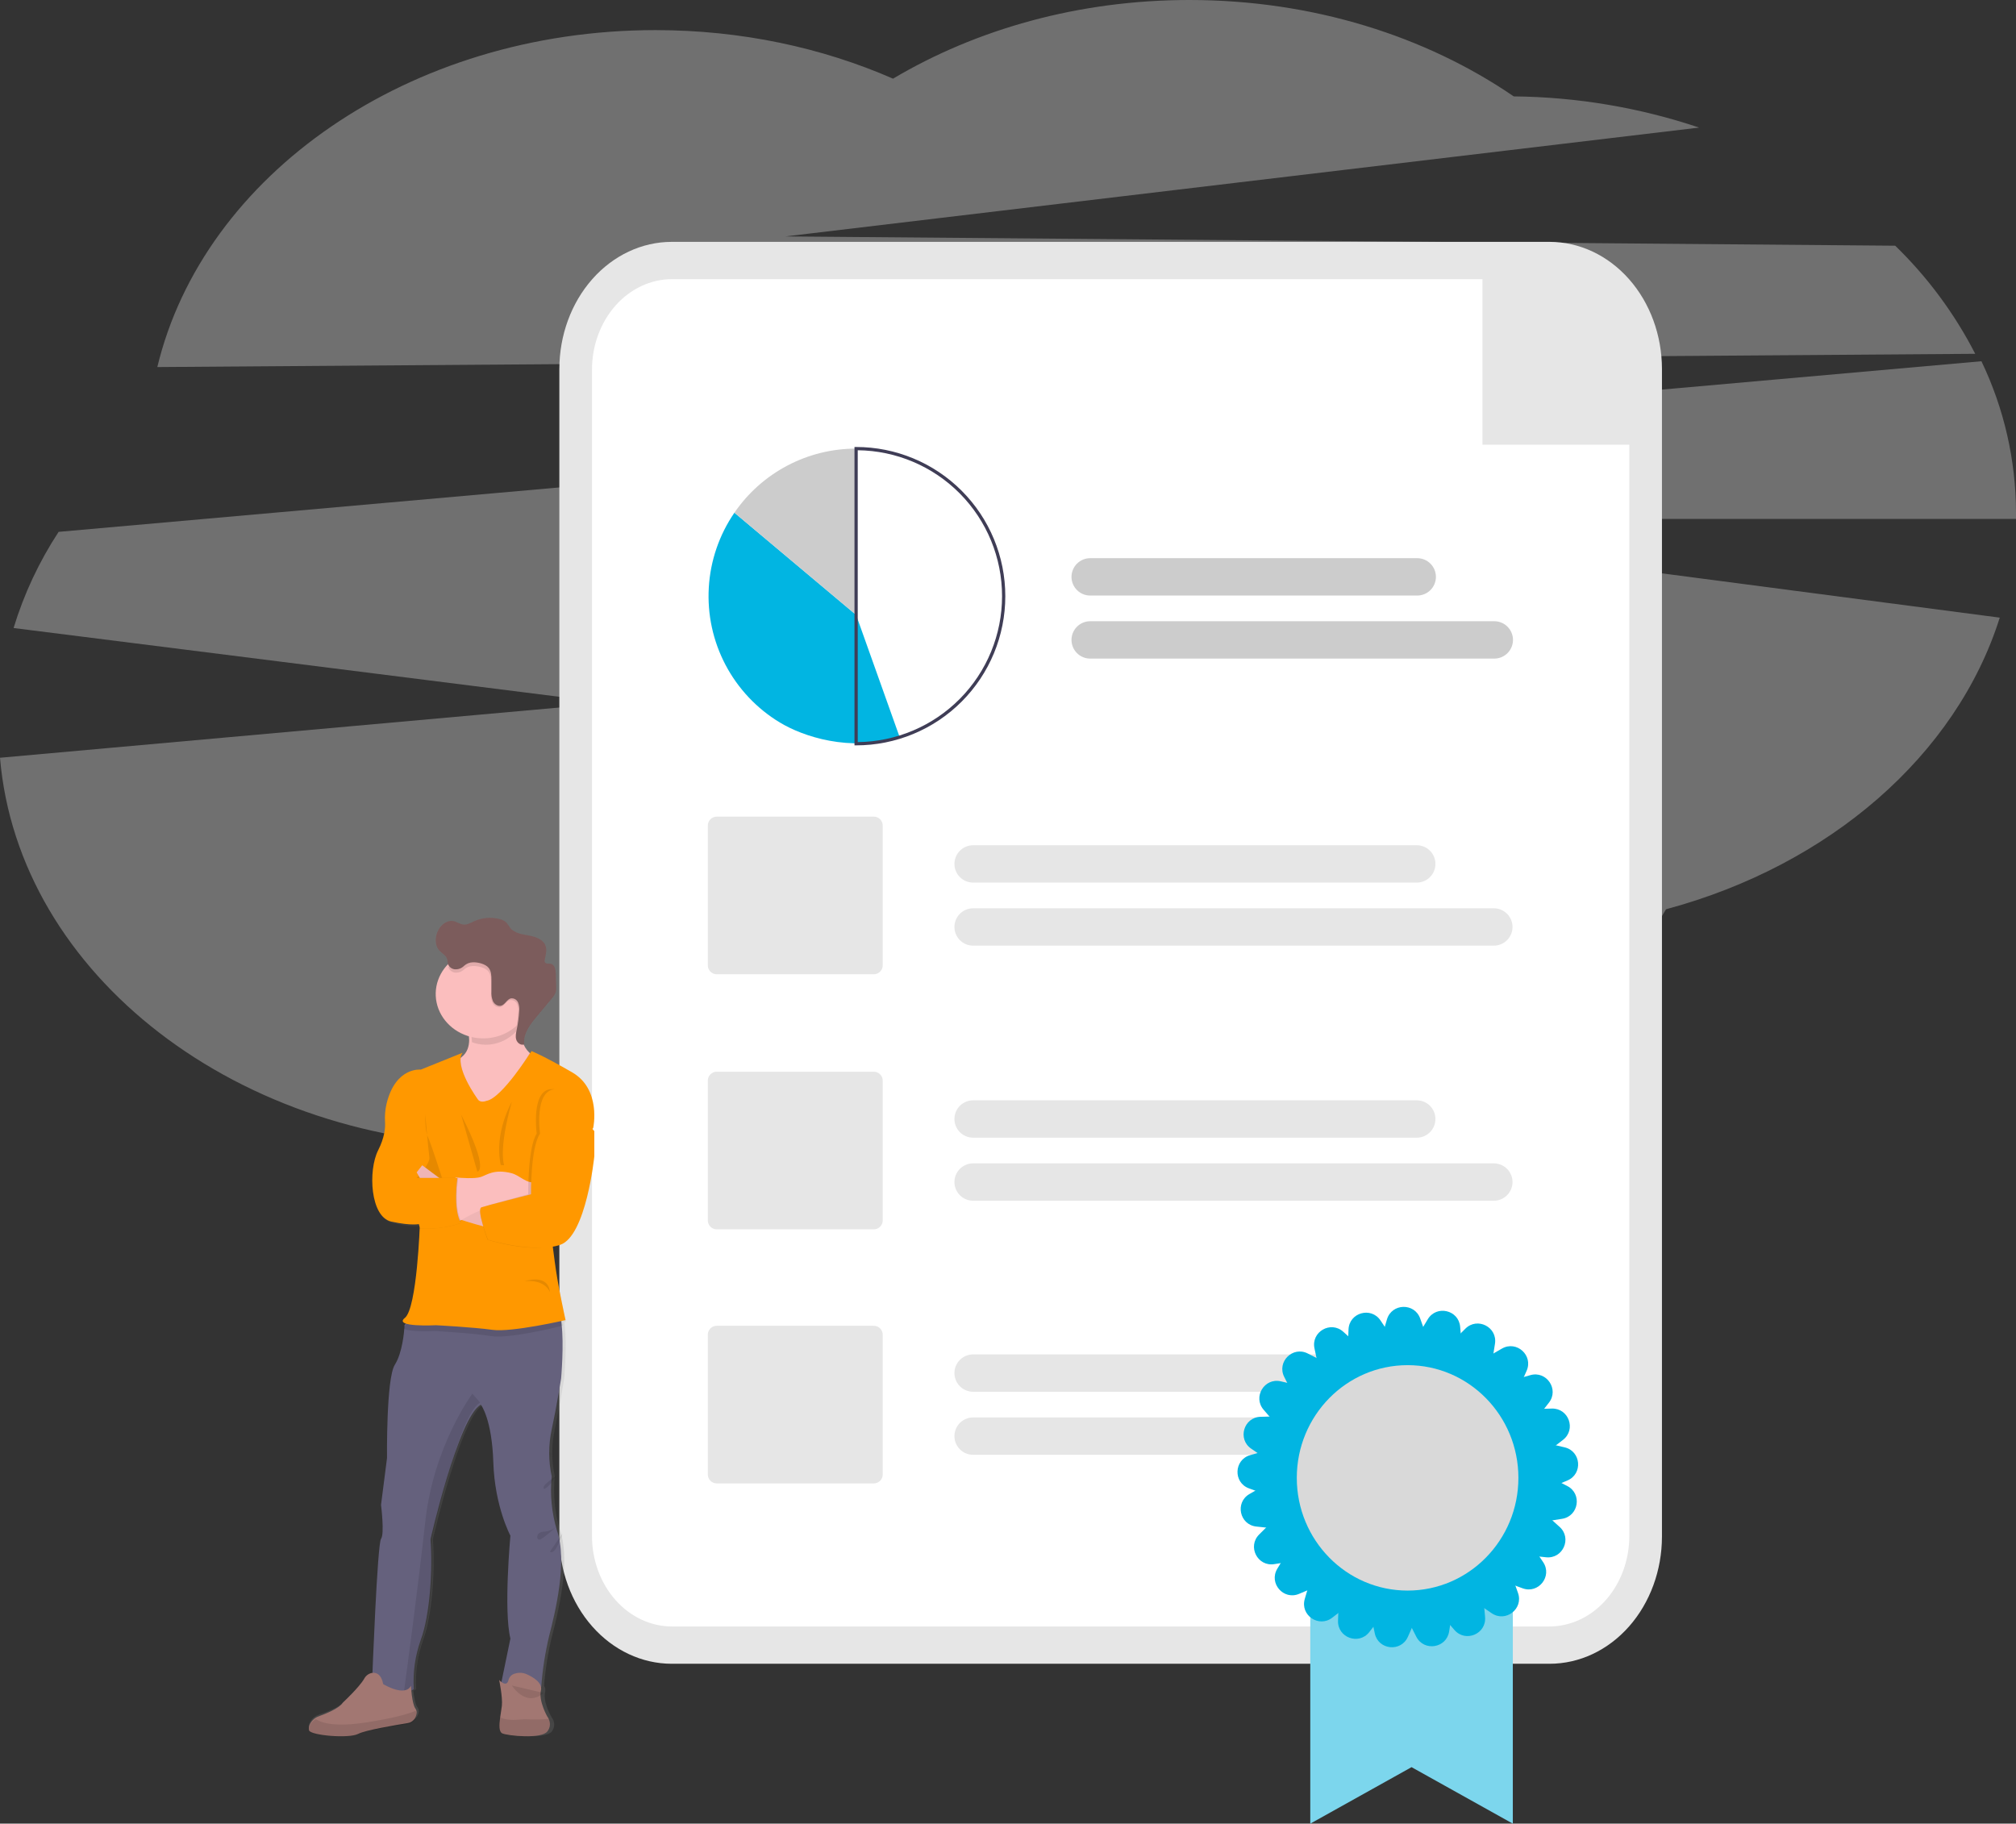 <svg width="346" height="313" viewBox="0 0 346 313" fill="none" xmlns="http://www.w3.org/2000/svg">
<rect x="0" y="0" width="346" height="313" fill="#333333" stroke="none"/>
<path opacity="0.3" d="M339 60.726C335.463 53.831 330.824 47.563 325.269 42.171L134.795 40.579L291.619 21.898C281.358 18.454 270.621 16.647 259.8 16.545C244.704 6.204 225.3 0 204.135 0C185.144 0 167.584 5.006 153.268 13.5C141.102 8.183 127.233 5.169 112.497 5.169C70.176 5.169 34.912 30.029 27 63L339 60.726Z" fill="white"/>
<path opacity="0.3" d="M346 88.001C345.986 79 343.96 70.116 340.066 62L10.062 91.284C6.712 96.39 4.109 101.948 2.33 107.79L104.523 120.668L0 130.056C3.145 167.244 40.856 196.608 86.922 196.608C110.111 196.608 131.18 189.168 146.793 177.034C162.454 189.398 183.726 197 207.165 197C241.94 197 271.956 180.26 285.933 156.06C313.975 148.533 335.757 129.642 343.213 106.008L213.978 89.064H346C346 88.708 346 88.356 346 88.001Z" fill="white"/>
<path d="M265.966 41.512H115.271C110.162 41.519 105.264 43.82 101.651 47.912C98.038 52.004 96.006 57.551 96 63.338V263.735C96.006 269.521 98.038 275.069 101.651 279.16C105.264 283.252 110.162 285.553 115.271 285.56H265.966C271.075 285.553 275.973 283.252 279.586 279.16C283.199 275.069 285.231 269.521 285.237 263.735V63.338C285.231 57.551 283.199 52.004 279.586 47.912C275.973 43.82 271.075 41.519 265.966 41.512Z" fill="#E6E6E6"/>
<path d="M265.921 47.913H115.316C111.68 47.918 108.194 49.555 105.623 52.466C103.051 55.377 101.605 59.323 101.601 63.44V263.632C101.605 267.749 103.051 271.695 105.623 274.606C108.194 277.517 111.68 279.154 115.316 279.159H265.921C269.557 279.154 273.043 277.517 275.614 274.606C278.186 271.695 279.632 267.749 279.636 263.632V63.44C279.632 59.323 278.186 55.377 275.614 52.466C273.043 49.555 269.557 47.918 265.921 47.913Z" fill="white"/>
<path d="M126.046 87.997C123.437 91.801 121.916 96.245 121.648 100.85C121.38 105.455 122.374 110.045 124.523 114.126C126.673 118.207 129.896 121.624 133.845 124.007C137.794 126.391 145.81 129.129 154.411 126.529L146.932 105.541L126.046 87.997Z" fill="#01B5E2"/>
<path d="M146.932 76.997C142.818 76.995 138.767 77.995 135.127 79.912C131.488 81.829 128.371 84.604 126.046 87.997L146.932 105.541V76.997Z" fill="#CCCCCC"/>
<path d="M146.932 127.929H146.653V76.719H146.932C153.723 76.719 160.235 79.417 165.037 84.219C169.839 89.02 172.537 95.533 172.537 102.324C172.537 109.115 169.839 115.628 165.037 120.429C160.235 125.231 153.723 127.929 146.932 127.929ZM147.21 77.277V127.371C153.805 127.298 160.104 124.626 164.742 119.937C169.379 115.248 171.98 108.919 171.98 102.324C171.98 95.729 169.379 89.4 164.742 84.711C160.104 80.022 153.805 77.35 147.21 77.277Z" fill="#3F3D56"/>
<path d="M243.152 151.485H167.016C166.595 151.485 166.178 151.402 165.788 151.242C165.399 151.081 165.045 150.845 164.747 150.547C164.449 150.249 164.212 149.895 164.051 149.506C163.889 149.117 163.806 148.7 163.806 148.278C163.806 147.857 163.889 147.44 164.051 147.05C164.212 146.661 164.449 146.308 164.747 146.01C165.045 145.712 165.399 145.476 165.788 145.315C166.178 145.154 166.595 145.072 167.016 145.072H243.152C244.002 145.072 244.818 145.41 245.419 146.011C246.02 146.612 246.358 147.428 246.358 148.278C246.358 149.129 246.02 149.944 245.419 150.545C244.818 151.147 244.002 151.485 243.152 151.485Z" fill="#E6E6E6"/>
<path d="M256.378 162.306H167.016C166.595 162.306 166.178 162.224 165.788 162.063C165.399 161.902 165.045 161.666 164.747 161.368C164.449 161.07 164.212 160.717 164.051 160.327C163.889 159.938 163.806 159.521 163.806 159.099C163.806 158.678 163.889 158.261 164.051 157.872C164.212 157.482 164.449 157.129 164.747 156.831C165.045 156.533 165.399 156.297 165.788 156.136C166.178 155.975 166.595 155.893 167.016 155.893H256.378C256.799 155.893 257.216 155.975 257.606 156.136C257.995 156.297 258.349 156.533 258.647 156.831C258.945 157.129 259.182 157.482 259.343 157.872C259.505 158.261 259.588 158.678 259.588 159.099C259.588 159.521 259.505 159.938 259.343 160.327C259.182 160.717 258.945 161.07 258.647 161.368C258.349 161.666 257.995 161.902 257.606 162.063C257.216 162.224 256.799 162.306 256.378 162.306Z" fill="#E6E6E6"/>
<path d="M149.962 167.218H123.018C122.61 167.218 122.219 167.056 121.931 166.767C121.643 166.479 121.481 166.088 121.48 165.681V141.697C121.481 141.289 121.643 140.899 121.931 140.61C122.219 140.322 122.61 140.16 123.018 140.16H149.962C150.369 140.16 150.76 140.322 151.048 140.61C151.336 140.899 151.499 141.289 151.499 141.697V165.681C151.499 166.088 151.336 166.479 151.048 166.767C150.76 167.056 150.369 167.218 149.962 167.218Z" fill="#E6E6E6"/>
<path d="M243.152 195.265H167.016C166.595 195.266 166.178 195.183 165.788 195.022C165.399 194.861 165.045 194.625 164.747 194.327C164.449 194.029 164.212 193.676 164.051 193.287C163.889 192.897 163.806 192.48 163.806 192.059C163.806 191.637 163.889 191.22 164.051 190.831C164.212 190.442 164.449 190.088 164.747 189.79C165.045 189.493 165.399 189.256 165.788 189.096C166.178 188.935 166.595 188.852 167.016 188.852H243.152C244.002 188.852 244.818 189.19 245.419 189.792C246.02 190.393 246.358 191.208 246.358 192.059C246.358 192.909 246.02 193.725 245.419 194.326C244.818 194.927 244.002 195.265 243.152 195.265Z" fill="#E6E6E6"/>
<path d="M256.378 206.086H167.016C166.595 206.087 166.178 206.004 165.788 205.843C165.399 205.682 165.045 205.446 164.747 205.148C164.449 204.851 164.212 204.497 164.051 204.108C163.889 203.718 163.806 203.301 163.806 202.88C163.806 202.459 163.889 202.041 164.051 201.652C164.212 201.263 164.449 200.909 164.747 200.611C165.045 200.314 165.399 200.078 165.788 199.917C166.178 199.756 166.595 199.673 167.016 199.674H256.378C256.799 199.673 257.216 199.756 257.606 199.917C257.995 200.078 258.349 200.314 258.647 200.611C258.945 200.909 259.182 201.263 259.343 201.652C259.505 202.041 259.588 202.459 259.588 202.88C259.588 203.301 259.505 203.718 259.343 204.108C259.182 204.497 258.945 204.851 258.647 205.148C258.349 205.446 257.995 205.682 257.606 205.843C257.216 206.004 256.799 206.087 256.378 206.086Z" fill="#E6E6E6"/>
<path d="M149.962 210.998H123.018C122.61 210.998 122.219 210.836 121.931 210.548C121.643 210.259 121.481 209.869 121.48 209.461V185.477C121.481 185.07 121.643 184.679 121.931 184.391C122.219 184.103 122.61 183.941 123.018 183.94H149.962C150.369 183.941 150.76 184.103 151.048 184.391C151.336 184.679 151.499 185.07 151.499 185.477V209.461C151.499 209.869 151.336 210.259 151.048 210.548C150.76 210.836 150.369 210.998 149.962 210.998Z" fill="#E6E6E6"/>
<path d="M243.152 238.874H167.016C166.595 238.874 166.178 238.791 165.788 238.63C165.399 238.47 165.045 238.233 164.747 237.936C164.449 237.638 164.212 237.284 164.051 236.895C163.889 236.506 163.806 236.089 163.806 235.667C163.806 235.246 163.889 234.829 164.051 234.439C164.212 234.05 164.449 233.697 164.747 233.399C165.045 233.101 165.399 232.865 165.788 232.704C166.178 232.543 166.595 232.46 167.016 232.461H243.152C244.002 232.461 244.818 232.799 245.419 233.4C246.02 234.001 246.358 234.817 246.358 235.667C246.358 236.518 246.02 237.333 245.419 237.934C244.818 238.536 244.002 238.874 243.152 238.874Z" fill="#E6E6E6"/>
<path d="M256.378 249.695H167.016C166.595 249.695 166.178 249.613 165.788 249.452C165.399 249.291 165.045 249.055 164.747 248.757C164.449 248.459 164.212 248.105 164.051 247.716C163.889 247.327 163.806 246.91 163.806 246.488C163.806 246.067 163.889 245.65 164.051 245.261C164.212 244.871 164.449 244.518 164.747 244.22C165.045 243.922 165.399 243.686 165.788 243.525C166.178 243.364 166.595 243.282 167.016 243.282H256.378C256.799 243.282 257.216 243.364 257.606 243.525C257.995 243.686 258.349 243.922 258.647 244.22C258.945 244.518 259.182 244.871 259.343 245.261C259.505 245.65 259.588 246.067 259.588 246.488C259.588 246.91 259.505 247.327 259.343 247.716C259.182 248.105 258.945 248.459 258.647 248.757C258.349 249.055 257.995 249.291 257.606 249.452C257.216 249.613 256.799 249.695 256.378 249.695Z" fill="#E6E6E6"/>
<path d="M149.962 254.607H123.018C122.61 254.607 122.219 254.445 121.931 254.156C121.643 253.868 121.481 253.477 121.48 253.07V229.086C121.481 228.678 121.643 228.288 121.931 227.999C122.219 227.711 122.61 227.549 123.018 227.549H149.962C150.369 227.549 150.76 227.711 151.048 227.999C151.336 228.288 151.499 228.678 151.499 229.086V253.07C151.499 253.477 151.336 253.868 151.048 254.156C150.76 254.445 150.369 254.607 149.962 254.607Z" fill="#E6E6E6"/>
<path d="M243.236 102.216H187.105C186.254 102.216 185.439 101.878 184.838 101.277C184.236 100.675 183.898 99.86 183.898 99.01C183.898 98.159 184.236 97.344 184.838 96.742C185.439 96.141 186.254 95.803 187.105 95.803H243.236C244.087 95.803 244.902 96.141 245.504 96.742C246.105 97.344 246.443 98.159 246.443 99.01C246.443 99.86 246.105 100.675 245.504 101.277C244.902 101.878 244.087 102.216 243.236 102.216Z" fill="#CCCCCC"/>
<path d="M256.462 113.037H187.105C186.684 113.037 186.267 112.954 185.878 112.793C185.489 112.632 185.135 112.396 184.838 112.098C184.54 111.8 184.304 111.447 184.143 111.058C183.981 110.669 183.898 110.252 183.898 109.831C183.898 109.41 183.981 108.993 184.143 108.604C184.304 108.215 184.54 107.861 184.838 107.564C185.135 107.266 185.489 107.03 185.878 106.869C186.267 106.707 186.684 106.624 187.105 106.624H256.462C257.313 106.624 258.128 106.962 258.729 107.564C259.331 108.165 259.669 108.98 259.669 109.831C259.669 110.681 259.331 111.497 258.729 112.098C258.128 112.699 257.313 113.037 256.462 113.037Z" fill="#CCCCCC"/>
<path d="M254.431 76.319V46.913H272.435L282.437 55.115V76.319H254.431Z" fill="#E6E6E6"/>
<path d="M224.879 275.429H259.641V313L242.26 303.304L224.879 313V275.429Z" fill="#7CD6ED"/>
<path d="M257.768 231.464C260.286 230.013 263.19 232.632 262.005 235.286L255.998 248.746C255.468 249.933 255.763 251.326 256.728 252.197L267.673 262.07C269.831 264.016 268.237 267.587 265.347 267.281L250.689 265.726C249.397 265.589 248.163 266.3 247.633 267.487L241.625 280.947C240.441 283.601 236.553 283.189 235.951 280.346L232.899 265.925C232.63 264.653 231.573 263.7 230.281 263.563L215.623 262.008C212.733 261.702 211.923 257.876 214.441 256.426L227.214 249.067C228.34 248.418 228.92 247.118 228.651 245.847L225.599 231.426C224.998 228.583 228.386 226.631 230.544 228.577L241.489 238.45C242.454 239.321 243.87 239.471 244.996 238.822L257.768 231.464Z" fill="#01B5E2"/>
<path d="M231.442 228.197C231.546 225.293 235.306 224.22 236.929 226.631L245.158 238.86C245.883 239.938 247.221 240.427 248.47 240.07L262.644 236.023C265.439 235.225 267.622 238.469 265.83 240.757L256.742 252.362C255.941 253.386 255.889 254.808 256.615 255.887L264.844 268.116C266.466 270.527 264.056 273.606 261.326 272.609L247.48 267.552C246.259 267.106 244.89 267.497 244.089 268.52L235.001 280.126C233.209 282.414 229.536 281.072 229.641 278.168L230.172 263.437C230.219 262.139 229.424 260.957 228.203 260.511L214.357 255.455C211.628 254.458 211.768 250.55 214.563 249.752L228.736 245.705C229.986 245.348 230.864 244.227 230.911 242.928L231.442 228.197Z" fill="#01B5E2"/>
<path d="M238.037 226.459C238.857 223.671 242.766 223.561 243.742 226.298L248.69 240.183C249.127 241.407 250.302 242.211 251.601 242.175L266.335 241.759C269.24 241.677 270.553 245.36 268.251 247.134L256.575 256.131C255.546 256.924 255.144 258.29 255.581 259.514L260.529 273.399C261.505 276.136 258.408 278.523 256.009 276.882L243.844 268.558C242.772 267.824 241.349 267.864 240.319 268.658L228.643 277.655C226.341 279.429 223.114 277.22 223.934 274.432L228.092 260.29C228.458 259.044 227.98 257.702 226.907 256.968L214.743 248.644C212.344 247.003 213.447 243.252 216.352 243.17L231.086 242.754C232.386 242.717 233.513 241.848 233.88 240.601L238.037 226.459Z" fill="#01B5E2"/>
<path d="M245.044 226.429C246.544 223.94 250.353 224.826 250.602 227.722L251.863 242.408C251.974 243.703 252.906 244.779 254.172 245.073L268.529 248.412C271.36 249.07 271.694 252.966 269.017 254.098L255.44 259.835C254.242 260.341 253.507 261.56 253.618 262.855L254.879 277.541C255.128 280.437 251.526 281.959 249.623 279.763L239.97 268.622C239.119 267.64 237.733 267.318 236.535 267.824L222.958 273.561C220.281 274.692 217.72 271.737 219.221 269.248L226.833 256.626C227.504 255.513 227.383 254.094 226.531 253.112L216.879 241.972C214.976 239.776 216.995 236.427 219.826 237.085L234.183 240.424C235.449 240.719 236.76 240.165 237.431 239.052L245.044 226.429Z" fill="#01B5E2"/>
<path d="M251.494 228.048C253.551 225.995 257.034 227.773 256.576 230.643L254.257 245.2C254.053 246.483 254.698 247.752 255.855 248.344L268.983 255.047C271.571 256.369 270.956 260.231 268.085 260.683L253.524 262.975C252.24 263.177 251.233 264.183 251.028 265.467L248.709 280.023C248.252 282.893 244.389 283.502 243.072 280.911L236.392 267.771C235.803 266.613 234.535 265.965 233.251 266.167L218.69 268.46C215.82 268.912 214.048 265.426 216.104 263.373L226.537 252.96C227.457 252.041 227.681 250.635 227.092 249.477L220.412 236.337C219.095 233.746 221.862 230.984 224.45 232.306L237.578 239.01C238.735 239.601 240.142 239.379 241.062 238.461L251.494 228.048Z" fill="#01B5E2"/>
<ellipse cx="241.581" cy="253.653" rx="19.017" ry="19.345" fill="#D9D9D9"/>
<path d="M98.23 184.408C93.234 181.493 91.332 180.772 91.332 180.768L91.229 180.696C90.684 180.271 90.251 179.717 89.968 179.081C89.968 178.965 89.968 178.849 89.968 178.749V178.782C90.05 177.238 91.131 175.838 92.159 174.614C93.036 173.569 93.911 172.526 94.787 171.484C95.09 171.167 95.32 170.789 95.464 170.373C95.517 170.155 95.542 169.932 95.536 169.708C95.536 169.614 95.536 169.524 95.536 169.434C95.536 168.656 95.5 167.878 95.474 167.106C95.447 166.425 95.276 165.569 94.604 165.443C94.255 165.37 93.795 165.496 93.618 165.193C93.553 165.07 93.537 164.926 93.572 164.791C93.572 164.791 93.572 164.811 93.572 164.821C93.571 164.808 93.571 164.797 93.572 164.784C93.702 164.259 93.785 163.724 93.822 163.184C93.833 162.911 93.797 162.636 93.713 162.376C93.323 161.249 91.985 160.786 90.803 160.573C89.62 160.36 88.293 160.177 87.55 159.243C87.347 158.931 87.128 158.63 86.894 158.34C86.549 158.034 86.131 157.824 85.681 157.736C84.214 157.368 82.668 157.504 81.286 158.124C80.714 158.384 80.14 158.73 79.512 158.694C78.885 158.657 78.303 158.195 77.659 158.084C76.621 157.905 75.626 158.68 75.114 159.595C74.809 160.138 74.648 160.751 74.644 161.375C74.644 161.408 74.644 161.445 74.644 161.478C74.631 162.149 74.873 162.799 75.32 163.294C75.767 163.766 76.434 164.088 76.634 164.708C76.71 164.961 76.694 165.233 76.759 165.486C76.759 165.519 76.779 165.55 76.789 165.583L76.753 165.626C75.686 167.017 75.108 168.728 75.11 170.489C75.121 172.199 75.667 173.862 76.671 175.237C77.674 176.612 79.084 177.629 80.695 178.141C80.695 178.217 80.695 178.297 80.695 178.38C80.717 178.879 80.632 179.378 80.444 179.84C80.257 180.303 79.973 180.718 79.611 181.058L72.522 183.939C72.522 183.939 68.251 183.426 66.714 189.743C66.467 190.791 66.379 191.871 66.451 192.947C66.507 193.901 66.376 195.578 65.281 197.747C63.531 201.22 63.928 209.187 67.509 209.975C70.889 210.72 72.213 210.41 72.351 210.374V210.514C72.295 212.011 71.76 224.904 69.812 226.481C69.269 226.91 69.371 227.203 69.812 227.399C69.812 227.399 69.812 227.482 69.812 227.633C69.752 228.577 69.45 232.166 68.146 234.212C66.648 236.571 66.819 250.21 66.819 250.21L65.787 258.257C65.787 258.257 66.421 263.226 65.787 264.094C65.219 264.869 64.473 283.259 64.303 287.244H64.237C63.925 287.263 63.622 287.359 63.356 287.524C63.089 287.689 62.866 287.917 62.706 288.189C61.859 289.566 58.935 292.104 58.935 292.104C58.301 293.019 55.949 293.894 54.707 294.306C54.541 294.361 54.38 294.43 54.227 294.516C53.763 294.772 53.389 295.171 53.16 295.654C53.079 295.796 53.028 295.953 53.008 296.116C52.989 296.279 53.003 296.444 53.048 296.601C53.377 297.39 59.97 297.932 61.639 297.154C62.953 296.535 68.156 295.716 70.317 295.397C70.71 295.347 71.074 295.166 71.354 294.884C71.633 294.6 71.812 294.231 71.861 293.833C71.882 293.697 71.875 293.556 71.841 293.422C71.808 293.289 71.747 293.162 71.664 293.052C71.25 292.534 71.037 291.117 70.942 290.192C71.117 290.119 71.281 290.02 71.428 289.899C71.25 287.032 71.656 284.158 72.62 281.456C74.21 277.198 74.69 269.307 74.292 264.178C74.292 264.178 79.144 243.031 82.965 241.058C83.024 241.131 84.876 243.54 85.113 250.998C85.35 258.572 88.053 263.542 88.053 263.542C88.053 263.542 86.861 276.403 88.053 281.216L86.486 288.797C86.421 288.743 86.358 288.686 86.299 288.624C86.299 288.624 86.345 288.837 86.411 289.173L86.378 289.333L86.443 289.35C86.621 290.297 86.884 291.951 86.772 292.922C86.71 293.478 86.558 294.233 86.443 294.978C86.279 296.146 86.233 297.28 86.841 297.526C87.826 297.932 93.684 298.488 94.679 297.194C94.902 296.928 95.047 296.605 95.099 296.261C95.149 295.917 95.104 295.564 94.968 295.245C94.896 295.066 94.798 294.898 94.679 294.749C94.679 294.749 93.126 292.177 93.566 290.365C93.606 290.187 93.609 290.004 93.578 289.826C93.545 289.647 93.478 289.477 93.378 289.326C93.606 286.456 94.061 283.61 94.741 280.813C95.726 277.018 97.835 268.695 96.292 263.22C96.233 263.007 96.167 262.794 96.095 262.587C95.203 259.6 94.905 256.462 95.218 253.356C94.643 250.705 94.643 247.96 95.218 245.309C96.164 240.895 96.831 236.571 96.831 236.571C96.831 236.571 97.356 230.733 96.896 227.153L96.867 226.924L97.117 226.867C97.117 226.867 95.766 220.793 95.287 216.927C95.175 216.013 95.027 214.859 94.866 213.624C95.307 213.548 95.74 213.437 96.164 213.291C100.461 211.791 101.811 198.22 101.811 198.22V193.915C101.811 193.915 103.243 187.338 98.23 184.408ZM66.224 289.194L66.014 289.08L66.224 289.194Z" fill="url(#paint0_linear_1268_39)"/>
<path d="M95.575 262.627C97.474 268.067 95.24 276.897 94.234 280.84C93.557 283.691 93.109 286.591 92.893 289.513C90.581 289.901 88.215 289.847 85.923 289.352L87.599 281.233C86.412 276.423 87.599 263.571 87.599 263.571C87.599 263.571 84.918 258.6 84.67 251.032C84.435 243.583 82.592 241.175 82.532 241.099C78.701 243.079 73.882 264.204 73.882 264.204C74.278 269.328 73.802 277.214 72.207 281.474C71.245 284.178 70.841 287.047 71.017 289.909C70.464 290.373 69.693 290.453 68.862 290.32C66.6 289.956 63.889 288.014 63.889 288.014C63.889 288.014 64.76 264.998 65.394 264.124C66.027 263.25 65.394 258.291 65.394 258.291L66.422 250.248C66.422 250.248 66.265 236.609 67.763 234.237C69.063 232.192 69.361 228.603 69.422 227.663C69.422 227.512 69.422 227.428 69.422 227.428L71.714 224.697C71.714 224.697 93.895 223.028 95.558 224.697C95.966 225.104 96.228 226.031 96.369 227.192C96.825 230.767 96.302 236.602 96.302 236.602C96.302 236.602 95.631 240.938 94.687 245.351C94.114 248.001 94.114 250.743 94.687 253.394C94.377 256.5 94.679 259.636 95.575 262.627Z" fill="#65617D"/>
<path d="M93.939 297.162C92.96 298.502 87.197 297.935 86.214 297.506C85.614 297.248 85.66 296.083 85.823 294.881C85.926 294.115 86.075 293.336 86.135 292.769C86.294 291.305 85.667 288.341 85.667 288.341C85.667 288.341 86.961 289.763 87.273 288.341C87.345 288.069 87.487 287.823 87.684 287.629C87.881 287.436 88.126 287.302 88.391 287.241C89.063 287.03 89.786 287.077 90.428 287.371C91.448 287.828 93.146 288.804 92.841 290.119C92.41 291.985 93.939 294.631 93.939 294.631C94.058 294.786 94.154 294.958 94.225 295.142C94.362 295.473 94.409 295.838 94.358 296.194C94.308 296.55 94.162 296.886 93.939 297.162Z" fill="#A27772"/>
<path opacity="0.1" d="M93.938 297.122C92.953 298.526 87.155 297.932 86.167 297.482C85.563 297.212 85.61 295.993 85.773 294.733C86.394 295.046 87.442 295.309 89.218 295.133C89.63 295.089 90.045 295.076 90.46 295.089C91.715 295.153 92.972 295.126 94.225 295.011C94.362 295.357 94.409 295.738 94.358 296.111C94.307 296.483 94.162 296.834 93.938 297.122Z" fill="black"/>
<path opacity="0.1" d="M74.141 264.007C74.52 269.169 74.064 277.114 72.537 281.406C71.616 284.13 71.228 287.021 71.397 289.906C70.868 290.372 70.129 290.454 69.333 290.319C69.792 286.958 71.741 272.53 72.992 261.126C74.414 248.136 81.071 239.2 81.071 239.2L82.4 240.729C78.757 242.723 74.141 264.007 74.141 264.007Z" fill="black"/>
<path d="M92.2 181.47L91.221 186.361L86.43 194.556L80.52 191.987C80.52 191.987 72.484 183.426 77.533 182.205C78.138 182.073 78.71 181.815 79.211 181.446C80.201 180.684 80.513 179.58 80.52 178.497C80.48 177.284 80.201 176.091 79.699 174.99L90.037 171.689C89.61 173.07 89.36 174.502 89.295 175.948C89.217 178.811 90.261 180.226 91.119 180.898C91.438 181.16 91.806 181.355 92.2 181.47Z" fill="#FBBEBE"/>
<path opacity="0.1" d="M90.022 171.689C89.617 173.147 89.38 174.661 89.318 176.188C88.325 177.524 87.003 178.494 85.522 178.974C84.04 179.453 82.466 179.421 81 178.881C80.962 177.599 80.698 176.339 80.222 175.176L90.022 171.689Z" fill="black"/>
<path d="M91.111 170.6C91.111 172.108 90.632 173.582 89.736 174.835C88.838 176.088 87.562 177.065 86.07 177.642C84.578 178.219 82.936 178.37 81.351 178.075C79.767 177.782 78.312 177.056 77.17 175.99C76.028 174.924 75.25 173.565 74.935 172.088C74.62 170.609 74.781 169.076 75.399 167.684C76.018 166.29 77.064 165.1 78.407 164.263C79.75 163.425 81.329 162.978 82.945 162.978C84.018 162.976 85.081 163.17 86.073 163.553C87.065 163.935 87.966 164.497 88.725 165.205C89.484 165.913 90.086 166.755 90.495 167.681C90.905 168.606 91.115 169.599 91.111 170.6Z" fill="#FBBEBE"/>
<path opacity="0.1" d="M92.2 180.992L91.221 186.061L86.43 194.556L80.52 191.892C80.52 191.892 72.484 183.02 77.533 181.755C78.138 181.618 78.71 181.35 79.211 180.968C78.299 183.61 82.062 189.105 82.062 189.105C82.5 189.784 83.507 189.358 83.507 189.358C85.928 188.972 90.394 181.622 91.119 180.4C91.438 180.672 91.806 180.874 92.2 180.992Z" fill="black"/>
<path opacity="0.1" d="M96.555 227.54C95.135 227.911 87.276 229.799 84.298 229.324C81.019 228.798 74.64 228.449 74.64 228.449C74.64 228.449 70.579 228.686 69.333 228.078C69.333 227.911 69.333 227.818 69.333 227.818L71.648 224.78C71.648 224.78 94.048 222.925 95.727 224.78C96.167 225.218 96.404 226.246 96.555 227.54Z" fill="black"/>
<path d="M82.031 188.718C82.031 188.718 77.79 182.942 79.388 180.691L72.222 183.582C72.222 183.582 67.909 183.066 66.355 189.394C66.106 190.446 66.015 191.53 66.086 192.607C66.144 193.561 66.012 195.24 64.906 197.414C63.138 200.892 63.546 208.879 67.158 209.668C70.77 210.457 72.062 210.062 72.062 210.062C72.062 210.062 71.579 224.53 69.491 226.19C67.403 227.848 74.821 227.454 74.821 227.454C74.821 227.454 81.228 227.788 84.524 228.247C87.82 228.705 97.065 226.574 97.065 226.574C97.065 226.574 95.704 220.487 95.215 216.614C94.724 212.741 93.609 204.494 93.609 204.494L101.809 193.57C101.809 193.57 103.255 186.969 98.19 184.045C93.126 181.123 91.218 180.4 91.218 180.4C91.218 180.4 86.116 188.551 83.477 188.946C83.477 188.953 82.47 189.354 82.031 188.718Z" fill="#FF9800"/>
<path opacity="0.1" d="M72.99 191.289C72.99 191.289 72.905 194.032 73.429 195.112C73.953 196.192 75.867 202.178 75.867 202.178H71.511C71.511 202.178 73.864 199.769 73.691 198.604C73.517 197.441 72.99 191.289 72.99 191.289Z" fill="black"/>
<path d="M84.574 210.889C84.574 210.889 75.523 208.792 74.681 207.007C73.838 205.222 71.511 201.219 71.511 201.219L72.465 200L76.869 203.286C76.869 203.286 82.115 207.23 84.574 207.639C87.033 208.046 84.574 210.889 84.574 210.889Z" fill="#FBBEBE"/>
<path opacity="0.05" d="M84.574 210.889C84.574 210.889 75.523 208.792 74.681 207.007C73.838 205.222 71.511 201.219 71.511 201.219L72.465 200L76.869 203.286C76.869 203.286 82.115 207.23 84.574 207.639C87.033 208.046 84.574 210.889 84.574 210.889Z" fill="black"/>
<path d="M92.2 201.14V205.953H91.411C87.516 205.953 83.685 206.925 80.279 208.779L78.804 209.582L78.405 209.8L75.867 204.192L78.243 202.102H78.364C78.946 202.156 81.457 202.36 82.52 202.01C83.583 201.659 84.789 200.603 87.764 201.351C89.232 201.717 90.483 203.332 91.92 202.829L92.2 201.14Z" fill="#FBBEBE"/>
<path opacity="0.1" d="M99.353 192.343L100.911 194.132V198.466C100.911 198.466 99.594 212.144 95.385 213.654C91.175 215.165 83.675 212.78 83.675 212.78C83.675 212.78 81.735 207.532 82.641 207.213C83.547 206.892 90.658 204.979 90.658 204.979C90.658 204.979 90.556 196.955 92.114 194.57C92.114 194.57 91.102 187.094 94.604 186.937C98.105 186.779 99.353 192.343 99.353 192.343Z" fill="black"/>
<path d="M100.351 192.343L102 194.132V198.466C102 198.466 100.605 212.144 96.145 213.654C91.684 215.165 83.75 212.78 83.75 212.78C83.75 212.78 81.696 207.532 82.655 207.213C83.614 206.892 91.14 204.979 91.14 204.979C91.14 204.979 91.036 196.955 92.685 194.57C92.685 194.57 91.612 187.094 95.322 186.937C99.032 186.779 100.351 192.343 100.351 192.343Z" fill="#FF9800"/>
<path opacity="0.1" d="M88.933 173.787C89.002 173.298 88.942 172.801 88.757 172.341C88.66 172.113 88.488 171.924 88.267 171.801C88.046 171.678 87.789 171.629 87.536 171.662C86.882 171.81 86.588 172.636 85.942 172.834C85.396 173.001 84.799 172.63 84.537 172.14C84.319 171.629 84.227 171.076 84.269 170.524C84.269 169.896 84.269 169.282 84.269 168.66C84.269 167.984 84.247 167.255 83.812 166.723C83.273 166.064 82.009 165.78 81.167 165.803C80.604 165.808 80.065 166.017 79.654 166.388C79.448 166.587 79.199 166.74 78.924 166.834C78.648 166.929 78.355 166.963 78.064 166.934C77.808 166.897 77.568 166.789 77.372 166.625C77.176 166.463 77.032 166.249 76.957 166.01C76.955 166.002 76.955 165.994 76.957 165.985C77.613 165.15 78.442 164.454 79.391 163.943C80.34 163.432 81.389 163.115 82.472 163.014C83.555 162.912 84.647 163.027 85.681 163.352C86.716 163.677 87.668 164.205 88.48 164.902C89.292 165.599 89.945 166.45 90.398 167.403C90.85 168.354 91.093 169.387 91.11 170.433C91.128 171.48 90.921 172.519 90.501 173.485C90.08 174.45 89.456 175.322 88.669 176.044C88.799 175.297 88.888 174.544 88.933 173.787Z" fill="black"/>
<path d="M77.991 166.359C77.729 166.318 77.484 166.206 77.284 166.033C77.083 165.86 76.936 165.634 76.858 165.382C76.794 165.129 76.811 164.857 76.734 164.607C76.551 163.989 75.891 163.667 75.448 163.198C74.562 162.26 74.618 160.714 75.245 159.583C75.755 158.673 76.738 157.905 77.767 158.081C78.404 158.194 78.954 158.646 79.6 158.686C80.247 158.726 80.79 158.38 81.357 158.12C82.722 157.505 84.256 157.368 85.709 157.736C86.156 157.824 86.571 158.032 86.909 158.337C87.138 158.625 87.352 158.924 87.549 159.235C88.282 160.169 89.598 160.352 90.768 160.565C91.937 160.778 93.263 161.23 93.647 162.363C93.903 163.108 93.647 163.916 93.51 164.691C93.46 164.849 93.47 165.022 93.541 165.172C93.723 165.475 94.18 165.349 94.54 165.419C95.207 165.558 95.373 166.416 95.396 167.081C95.428 167.852 95.449 168.628 95.46 169.408C95.479 169.696 95.457 169.987 95.393 170.269C95.249 170.672 95.022 171.04 94.726 171.349L92.124 174.469C90.971 175.851 89.748 177.461 89.978 179.246C89.431 179.488 88.785 179.019 88.605 178.448C88.425 177.876 88.568 177.264 88.692 176.68C88.901 175.668 89.038 174.642 89.101 173.61C89.172 173.092 89.11 172.565 88.921 172.078C88.822 171.837 88.646 171.636 88.419 171.506C88.193 171.376 87.93 171.324 87.672 171.36C87.005 171.516 86.709 172.39 86.049 172.599C85.492 172.779 84.882 172.384 84.616 171.865C84.394 171.324 84.301 170.739 84.343 170.156V168.184C84.343 167.469 84.319 166.699 83.876 166.136C83.329 165.438 82.037 165.139 81.177 165.163C80.603 165.169 80.052 165.39 79.634 165.781C79.421 165.995 79.163 166.158 78.879 166.258C78.594 166.358 78.291 166.392 77.991 166.359Z" fill="#7C5C5C"/>
<path opacity="0.1" d="M79.133 191.289L81.919 201.089C81.919 201.089 84.111 201.079 79.133 191.289Z" fill="black"/>
<path opacity="0.1" d="M87.844 189.111C87.844 189.111 84.733 194.445 85.949 199.956L86.526 200C86.526 200 85.493 197.448 87.844 189.111Z" fill="black"/>
<path opacity="0.1" d="M90.022 219.905C90.022 219.905 94.081 218.484 94.378 221.778C94.378 221.778 93.611 219.518 90.022 219.905Z" fill="black"/>
<path opacity="0.1" d="M78.485 202.178C78.485 202.178 77.675 207.697 79.133 209.904C76.846 210.688 74.418 211.01 71.998 210.849L71.511 202.178H78.485Z" fill="black"/>
<path opacity="0.1" d="M79.133 209.586L78.69 209.8L75.867 204.248L78.509 202.178H78.644C78.602 202.447 77.866 207.229 79.133 209.586Z" fill="black"/>
<path d="M78.496 202.178C78.496 202.178 77.701 207.697 79.133 209.904C76.885 210.688 74.499 211.01 72.121 210.849L69.333 202.178H78.496Z" fill="#FF9800"/>
<path d="M71.501 294.08C71.456 294.496 71.282 294.886 71.008 295.185C70.734 295.485 70.374 295.678 69.985 295.734C67.869 296.088 62.762 296.936 61.474 297.593C59.824 298.431 53.36 297.844 53.046 297.01C53.002 296.843 52.989 296.668 53.009 296.494C53.028 296.321 53.079 296.154 53.158 296.003C53.309 295.67 53.521 295.374 53.782 295.13C54.042 294.888 54.345 294.703 54.674 294.589C55.895 294.15 58.2 293.228 58.82 292.26C58.82 292.26 61.692 289.567 62.511 288.114C62.665 287.827 62.882 287.585 63.145 287.411C63.407 287.237 63.705 287.134 64.013 287.113C64.697 287.078 65.456 287.45 65.769 289.05C65.769 289.05 69.513 291.337 70.527 289.333C70.527 289.333 70.682 292.412 71.302 293.257C71.385 293.373 71.445 293.506 71.478 293.647C71.512 293.788 71.52 293.936 71.501 294.08Z" fill="#A27772"/>
<path opacity="0.1" d="M71.499 294.408C71.454 294.79 71.281 295.147 71.007 295.421C70.732 295.696 70.373 295.872 69.984 295.924C67.868 296.248 62.761 297.024 61.474 297.627C59.823 298.395 53.36 297.857 53.046 297.093C53.002 296.939 52.989 296.779 53.009 296.621C53.028 296.462 53.079 296.309 53.158 296.169C53.381 295.705 53.747 295.319 54.205 295.069C55.261 295.756 57.605 296.429 62.761 295.639C67.68 294.884 70.113 294.146 71.301 293.644C71.385 293.752 71.445 293.875 71.479 294.006C71.513 294.138 71.52 294.274 71.499 294.408Z" fill="black"/>
<g opacity="0.1">
<path opacity="0.1" d="M93.358 164.968C93.36 164.955 93.36 164.941 93.358 164.928C93.514 164.344 93.597 163.743 93.602 163.14C93.552 163.622 93.47 164.102 93.358 164.574C93.328 164.704 93.328 164.838 93.358 164.968Z" fill="black"/>
<path opacity="0.1" d="M88.756 172.352C88.88 172.635 88.945 172.943 88.949 173.252C88.985 172.825 88.919 172.394 88.756 171.997C88.656 171.755 88.48 171.553 88.253 171.422C88.027 171.291 87.763 171.238 87.504 171.273C86.837 171.43 86.54 172.311 85.879 172.521C85.321 172.698 84.711 172.301 84.444 171.78C84.218 171.238 84.125 170.65 84.17 170.065C84.17 169.397 84.17 168.747 84.17 168.089C84.17 167.371 84.146 166.597 83.703 166.032C83.152 165.328 81.86 165.031 80.996 165.052C80.421 165.058 79.871 165.28 79.454 165.676C79.243 165.887 78.987 166.048 78.706 166.149C78.425 166.248 78.125 166.284 77.828 166.253C77.565 166.214 77.319 166.101 77.118 165.927C76.917 165.754 76.77 165.526 76.693 165.272C76.627 165.019 76.647 164.748 76.57 164.494C76.386 163.873 75.725 163.553 75.281 163.083C74.867 162.623 74.631 162.031 74.614 161.414C74.582 161.778 74.625 162.145 74.74 162.494C74.855 162.841 75.039 163.161 75.281 163.436C75.725 163.907 76.386 164.23 76.57 164.852C76.647 165.102 76.627 165.375 76.693 165.629C76.771 165.883 76.919 166.109 77.12 166.283C77.32 166.456 77.566 166.57 77.828 166.611C78.125 166.64 78.425 166.605 78.707 166.504C78.988 166.404 79.243 166.242 79.454 166.03C79.873 165.64 80.421 165.421 80.992 165.412C81.857 165.386 83.148 165.693 83.699 166.394C84.143 166.957 84.163 167.729 84.166 168.45C84.166 169.117 84.166 169.767 84.166 170.426C84.121 171.012 84.215 171.601 84.44 172.144C84.707 172.665 85.318 173.059 85.875 172.882C86.543 172.672 86.827 171.794 87.501 171.634C87.76 171.6 88.023 171.651 88.25 171.78C88.476 171.909 88.654 172.11 88.756 172.352Z" fill="black"/>
<path opacity="0.1" d="M95.241 170.177C95.096 170.582 94.868 170.953 94.573 171.265C93.7 172.306 92.832 173.348 91.966 174.393C90.872 175.711 89.71 177.236 89.794 178.918C89.874 177.376 90.948 175.975 91.966 174.749L94.573 171.619C94.868 171.307 95.096 170.938 95.241 170.534C95.305 170.25 95.328 169.957 95.307 169.666C95.306 169.838 95.283 170.01 95.241 170.177Z" fill="black"/>
<path opacity="0.1" d="M88.438 178.393C88.395 178.255 88.368 178.113 88.358 177.969C88.336 178.231 88.363 178.495 88.438 178.747C88.615 179.321 89.266 179.792 89.813 179.547C89.813 179.431 89.789 179.314 89.786 179.214C89.246 179.431 88.602 178.954 88.438 178.393Z" fill="black"/>
</g>
<path opacity="0.1" d="M87.844 289.289C87.844 289.289 90.254 293.17 93.289 290.57L87.844 289.289Z" fill="black"/>
<path opacity="0.1" d="M95.467 253.356C95.467 253.356 93.361 254.6 93.292 255.311C93.222 256.024 94.379 254.793 94.379 254.793L95.467 253.356Z" fill="black"/>
<path opacity="0.1" d="M95.467 262.067C94.834 262.572 94.047 262.865 93.225 262.903C91.865 262.96 91.978 264.66 92.868 264.149C93.758 263.638 95.467 262.067 95.467 262.067Z" fill="black"/>
<path opacity="0.1" d="M96.555 263.156C96.555 263.156 95.354 267.082 94.378 266.325L96.555 263.156Z" fill="black"/>
<defs>
<linearGradient id="paint0_linear_1268_39" x1="77.495" y1="298.008" x2="77.495" y2="157.523" gradientUnits="userSpaceOnUse">
<stop stop-color="#808080" stop-opacity="0.25"/>
<stop offset="0.54" stop-color="#808080" stop-opacity="0.12"/>
<stop offset="1" stop-color="#808080" stop-opacity="0.1"/>
</linearGradient>
</defs>
</svg>

